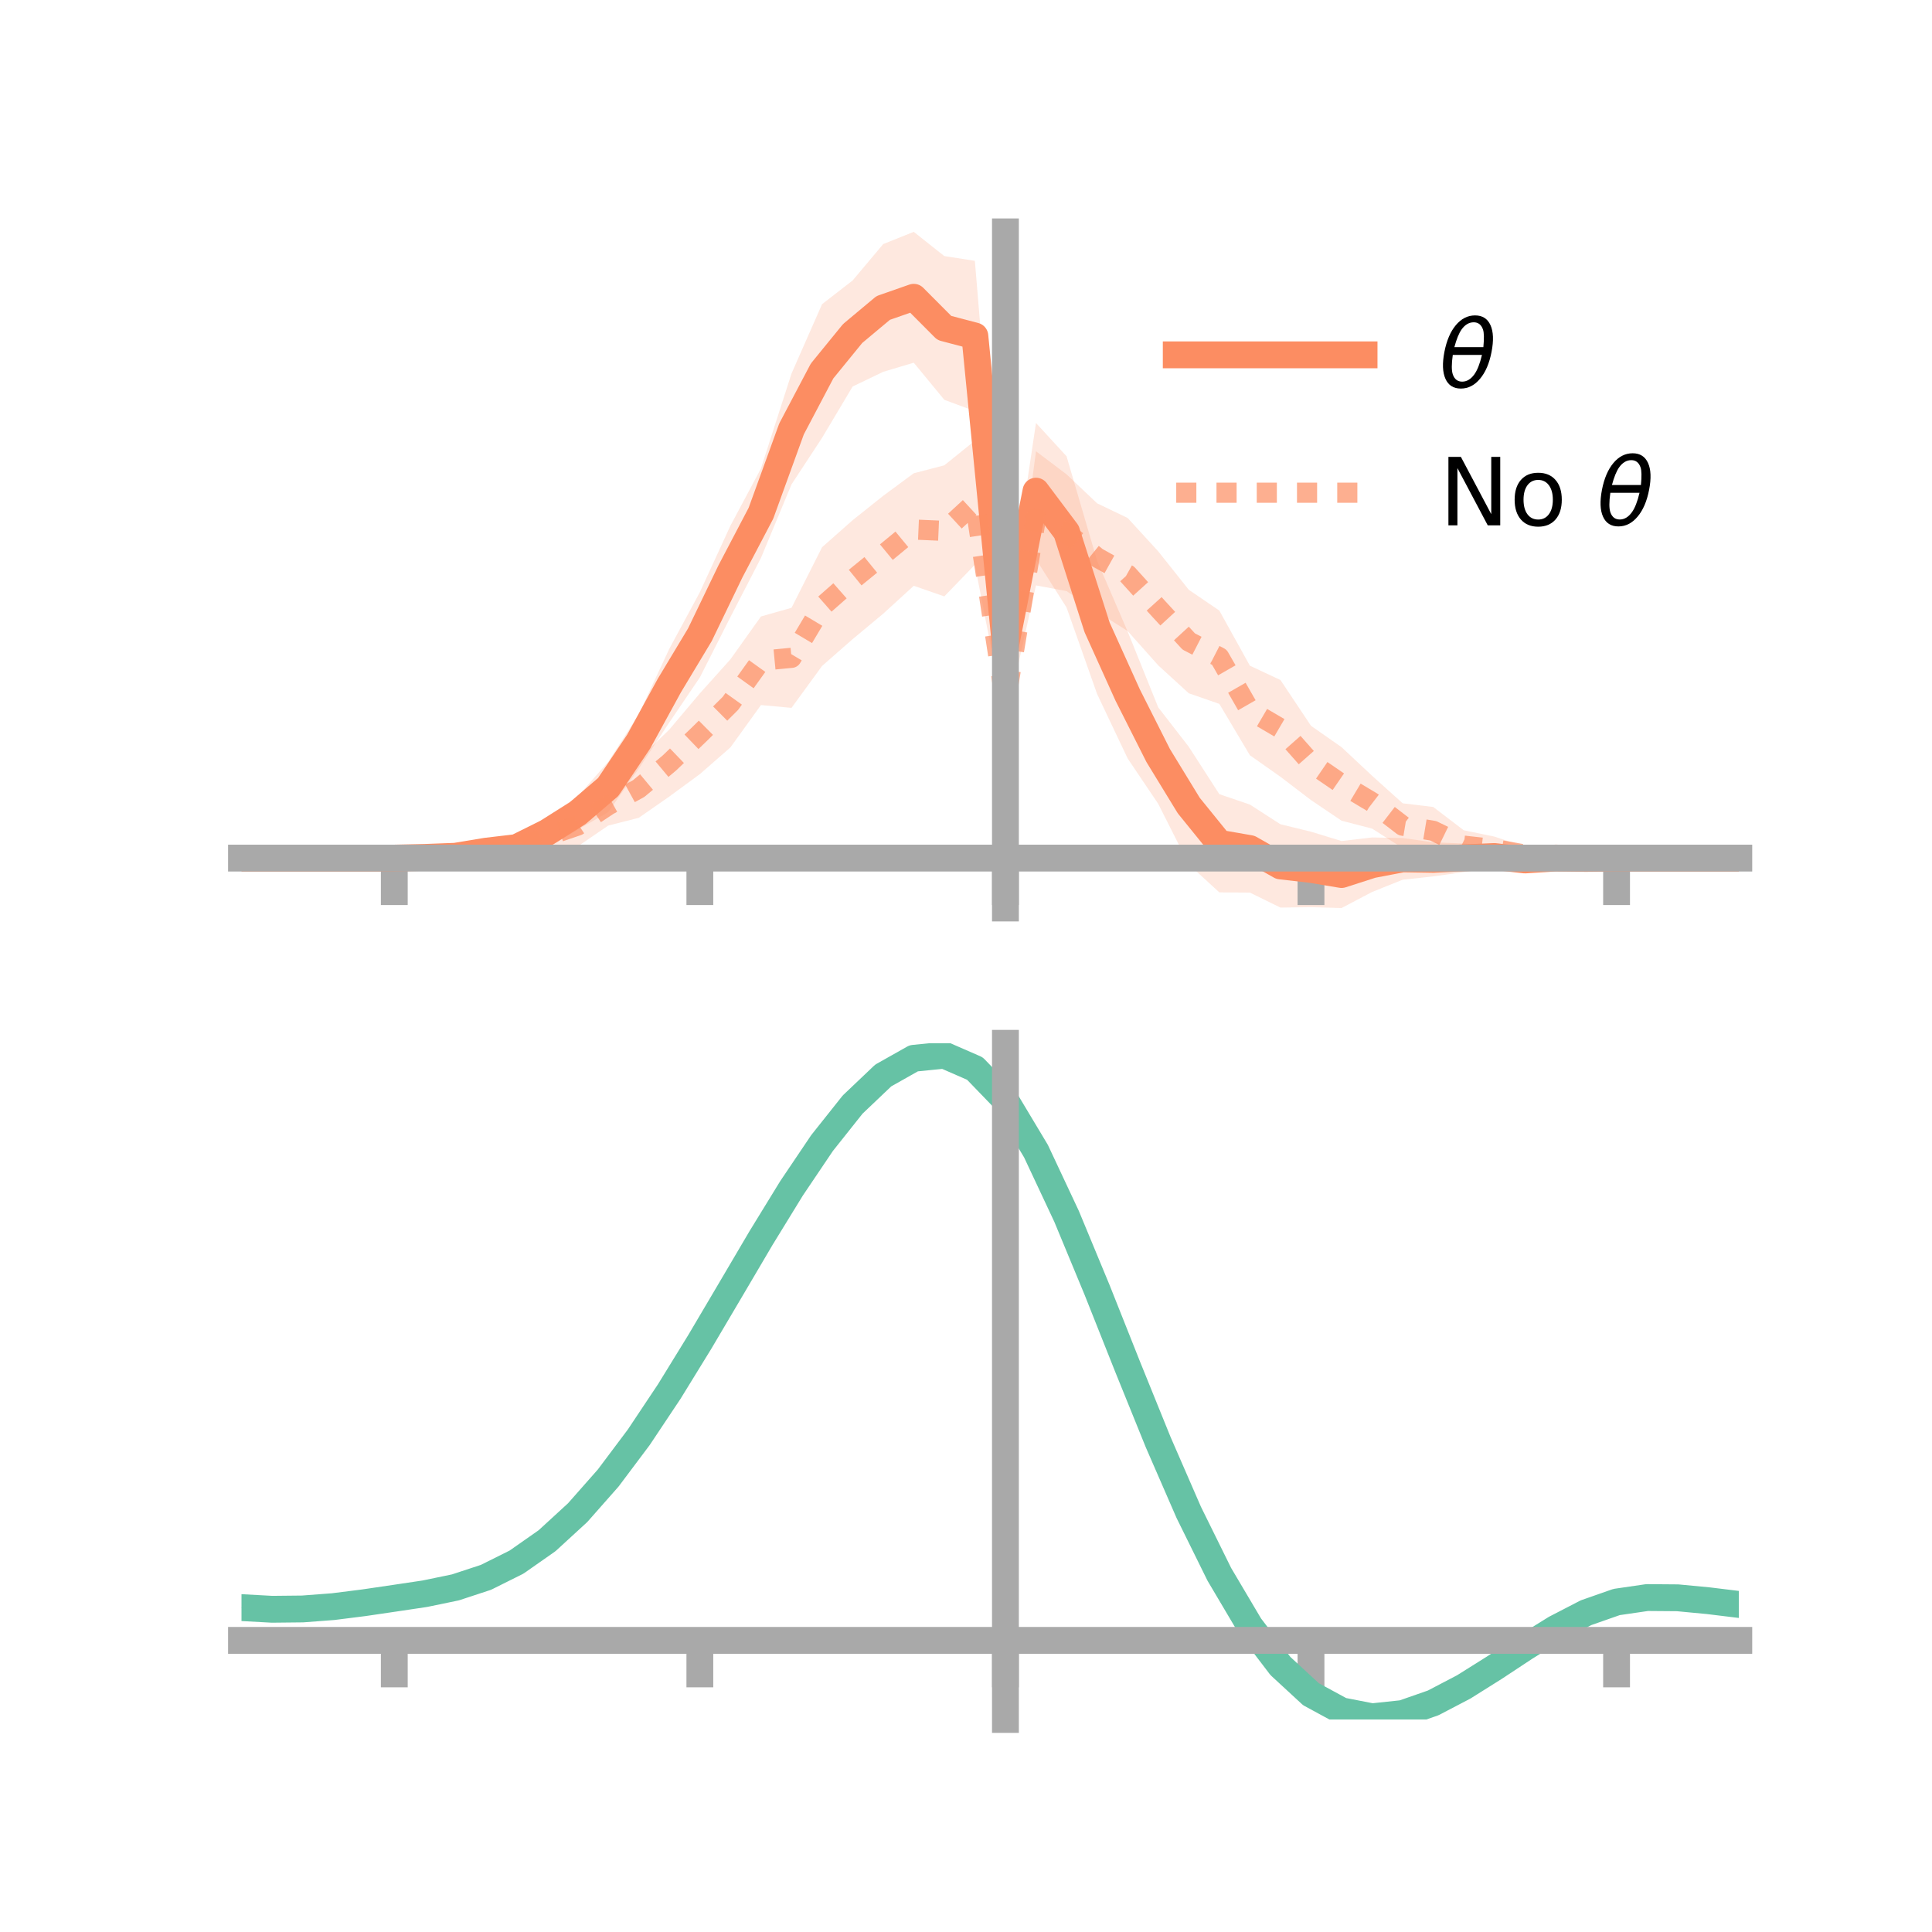 <?xml version="1.0" encoding="utf-8" standalone="no"?>
<!DOCTYPE svg PUBLIC "-//W3C//DTD SVG 1.1//EN"
  "http://www.w3.org/Graphics/SVG/1.1/DTD/svg11.dtd">
<!-- Created with matplotlib (https://matplotlib.org/) -->
<svg height="144pt" version="1.1" viewBox="0 0 144 144" width="144pt" xmlns="http://www.w3.org/2000/svg" xmlns:xlink="http://www.w3.org/1999/xlink">
 <defs>
  <style type="text/css">*{stroke-linecap:butt;stroke-linejoin:round;}</style>
 </defs>
 <g id="figure_1">
  <g id="patch_1">
   <path d="M 0 144 
L 144 144 
L 144 0 
L 0 0 
z
" style="fill:none;"/>
  </g>
  <g id="axes_1">
   <g id="patch_2">
    <path d="M 18 67.68 
L 129.6 67.68 
L 129.6 17.28 
L 18 17.28 
z
" style="fill:none;"/>
   </g>
   <g id="PolyCollection_1">
    <path clip-path="url(#pef4d15b696)" d="M 18 63.956 
L 18 63.956 
L 20.278 63.956 
L 22.555 63.956 
L 24.833 63.956 
L 27.11 63.956 
L 29.388 63.955 
L 31.665 63.786 
L 33.943 63.593 
L 36.22 62.864 
L 38.498 62.365 
L 40.776 60.862 
L 43.053 59.377 
L 45.331 56.782 
L 47.608 53.247 
L 49.886 48.358 
L 52.163 44.139 
L 54.441 39.185 
L 56.718 34.915 
L 58.996 27.838 
L 61.273 22.67 
L 63.551 20.904 
L 65.829 18.193 
L 68.106 17.28 
L 70.384 19.087 
L 72.661 19.441 
L 74.939 46.778 
L 77.216 31.527 
L 79.494 34.006 
L 81.771 41.792 
L 84.049 47.07 
L 86.327 52.723 
L 88.604 55.66 
L 90.882 59.192 
L 93.159 59.968 
L 95.437 61.436 
L 97.714 61.99 
L 99.992 62.686 
L 102.269 62.419 
L 104.547 62.46 
L 106.824 62.783 
L 109.102 62.871 
L 111.38 63.02 
L 113.657 63.561 
L 115.935 63.742 
L 118.212 63.882 
L 120.49 63.955 
L 122.767 63.956 
L 125.045 63.956 
L 127.322 63.956 
L 129.6 63.956 
L 129.6 63.956 
L 129.6 63.956 
L 127.322 63.956 
L 125.045 63.956 
L 122.767 63.956 
L 120.49 63.958 
L 118.212 64.079 
L 115.935 64.165 
L 113.657 64.632 
L 111.38 64.657 
L 109.102 65.001 
L 106.824 65.322 
L 104.547 65.57 
L 102.269 66.482 
L 99.992 67.68 
L 97.714 67.616 
L 95.437 67.646 
L 93.159 66.528 
L 90.882 66.513 
L 88.604 64.425 
L 86.327 59.912 
L 84.049 56.531 
L 81.771 51.726 
L 79.494 45.277 
L 77.216 41.689 
L 74.939 49.567 
L 72.661 30.644 
L 70.384 29.8 
L 68.106 27.034 
L 65.829 27.713 
L 63.551 28.809 
L 61.273 32.632 
L 58.996 36.102 
L 56.718 41.585 
L 54.441 45.995 
L 52.163 50.491 
L 49.886 53.848 
L 47.608 57.29 
L 45.331 60.535 
L 43.053 61.845 
L 40.776 63.221 
L 38.498 63.986 
L 36.22 64.023 
L 33.943 64.048 
L 31.665 64.026 
L 29.388 63.957 
L 27.11 63.956 
L 24.833 63.956 
L 22.555 63.956 
L 20.278 63.956 
L 18 63.956 
z
" style="fill:#fc8d62;fill-opacity:0.2;"/>
   </g>
   <g id="PolyCollection_2">
    <path clip-path="url(#pef4d15b696)" d="M 18 63.956 
L 18 63.956 
L 20.278 63.956 
L 22.555 63.956 
L 24.833 63.956 
L 27.11 63.956 
L 29.388 63.956 
L 31.665 63.812 
L 33.943 63.509 
L 36.22 63.089 
L 38.498 62.341 
L 40.776 61.253 
L 43.053 59.978 
L 45.331 58.507 
L 47.608 56.589 
L 49.886 54.378 
L 52.163 51.68 
L 54.441 49.143 
L 56.718 45.947 
L 58.996 45.302 
L 61.273 40.787 
L 63.551 38.772 
L 65.829 36.956 
L 68.106 35.274 
L 70.384 34.682 
L 72.661 32.845 
L 74.939 50.935 
L 77.216 33.634 
L 79.494 35.353 
L 81.771 37.514 
L 84.049 38.608 
L 86.327 41.093 
L 88.604 43.958 
L 90.882 45.508 
L 93.159 49.617 
L 95.437 50.684 
L 97.714 54.097 
L 99.992 55.69 
L 102.269 57.822 
L 104.547 59.872 
L 106.824 60.147 
L 109.102 61.885 
L 111.38 62.354 
L 113.657 63.106 
L 115.935 63.508 
L 118.212 63.889 
L 120.49 63.956 
L 122.767 63.956 
L 125.045 63.956 
L 127.322 63.956 
L 129.6 63.956 
L 129.6 63.956 
L 129.6 63.956 
L 127.322 63.956 
L 125.045 63.956 
L 122.767 63.956 
L 120.49 63.956 
L 118.212 64.068 
L 115.935 64.205 
L 113.657 64.291 
L 111.38 64.214 
L 109.102 64.172 
L 106.824 63.697 
L 104.547 63.214 
L 102.269 61.76 
L 99.992 61.171 
L 97.714 59.633 
L 95.437 57.896 
L 93.159 56.292 
L 90.882 52.463 
L 88.604 51.672 
L 86.327 49.591 
L 84.049 47.035 
L 81.771 45.593 
L 79.494 44.056 
L 77.216 43.633 
L 74.939 53.779 
L 72.661 42.093 
L 70.384 44.453 
L 68.106 43.662 
L 65.829 45.741 
L 63.551 47.638 
L 61.273 49.635 
L 58.996 52.76 
L 56.718 52.551 
L 54.441 55.708 
L 52.163 57.698 
L 49.886 59.371 
L 47.608 60.955 
L 45.331 61.535 
L 43.053 63.092 
L 40.776 63.372 
L 38.498 64.151 
L 36.22 64.239 
L 33.943 64.185 
L 31.665 64.027 
L 29.388 63.956 
L 27.11 63.956 
L 24.833 63.956 
L 22.555 63.956 
L 20.278 63.956 
L 18 63.956 
z
" style="fill:#fc8d62;fill-opacity:0.2;"/>
   </g>
   <g id="matplotlib.axis_1">
    <g id="xtick_1">
     <g id="line2d_1">
      <defs>
       <path d="M 0 0 
L 0 3.5 
" id="ma83d719451" style="stroke:#a9a9a9;stroke-width:2;"/>
      </defs>
      <g>
       <use style="fill:#a9a9a9;stroke:#a9a9a9;stroke-width:2;" x="29.388" xlink:href="#ma83d719451" y="63.956"/>
      </g>
     </g>
    </g>
    <g id="xtick_2">
     <g id="line2d_2">
      <g>
       <use style="fill:#a9a9a9;stroke:#a9a9a9;stroke-width:2;" x="52.163" xlink:href="#ma83d719451" y="63.956"/>
      </g>
     </g>
    </g>
    <g id="xtick_3">
     <g id="line2d_3">
      <g>
       <use style="fill:#a9a9a9;stroke:#a9a9a9;stroke-width:2;" x="74.939" xlink:href="#ma83d719451" y="63.956"/>
      </g>
     </g>
    </g>
    <g id="xtick_4">
     <g id="line2d_4">
      <g>
       <use style="fill:#a9a9a9;stroke:#a9a9a9;stroke-width:2;" x="97.714" xlink:href="#ma83d719451" y="63.956"/>
      </g>
     </g>
    </g>
    <g id="xtick_5">
     <g id="line2d_5">
      <g>
       <use style="fill:#a9a9a9;stroke:#a9a9a9;stroke-width:2;" x="120.49" xlink:href="#ma83d719451" y="63.956"/>
      </g>
     </g>
    </g>
   </g>
   <g id="matplotlib.axis_2"/>
   <g id="line2d_6">
    <path clip-path="url(#pef4d15b696)" d="M 18 63.956 
L 20.278 63.956 
L 22.555 63.956 
L 24.833 63.956 
L 27.11 63.956 
L 29.388 63.956 
L 31.665 63.906 
L 33.943 63.821 
L 36.22 63.443 
L 38.498 63.175 
L 40.776 62.042 
L 43.053 60.611 
L 45.331 58.659 
L 47.608 55.268 
L 49.886 51.103 
L 52.163 47.315 
L 54.441 42.59 
L 56.718 38.25 
L 58.996 31.97 
L 61.273 27.651 
L 63.551 24.857 
L 65.829 22.953 
L 68.106 22.157 
L 70.384 24.444 
L 72.661 25.043 
L 74.939 48.172 
L 77.216 36.608 
L 79.494 39.641 
L 81.771 46.759 
L 84.049 51.8 
L 86.327 56.317 
L 88.604 60.042 
L 90.882 62.852 
L 93.159 63.248 
L 95.437 64.541 
L 97.714 64.803 
L 99.992 65.183 
L 102.269 64.45 
L 104.547 64.015 
L 106.824 64.053 
L 109.102 63.936 
L 111.38 63.839 
L 113.657 64.097 
L 115.935 63.953 
L 118.212 63.98 
L 120.49 63.956 
L 122.767 63.956 
L 125.045 63.956 
L 127.322 63.956 
L 129.6 63.956 
" style="fill:none;stroke:#fc8d62;stroke-linecap:square;stroke-width:2;"/>
   </g>
   <g id="line2d_7">
    <path clip-path="url(#pef4d15b696)" d="M 18 63.956 
L 20.278 63.956 
L 22.555 63.956 
L 24.833 63.956 
L 27.11 63.956 
L 29.388 63.956 
L 31.665 63.92 
L 33.943 63.847 
L 36.22 63.664 
L 38.498 63.246 
L 40.776 62.313 
L 43.053 61.535 
L 45.331 60.021 
L 47.608 58.772 
L 49.886 56.875 
L 52.163 54.689 
L 54.441 52.425 
L 56.718 49.249 
L 58.996 49.031 
L 61.273 45.211 
L 63.551 43.205 
L 65.829 41.348 
L 68.106 39.468 
L 70.384 39.568 
L 72.661 37.469 
L 74.939 52.357 
L 77.216 38.634 
L 79.494 39.705 
L 81.771 41.554 
L 84.049 42.822 
L 86.327 45.342 
L 88.604 47.815 
L 90.882 48.986 
L 93.159 52.955 
L 95.437 54.29 
L 97.714 56.865 
L 99.992 58.43 
L 102.269 59.791 
L 104.547 61.543 
L 106.824 61.922 
L 109.102 63.029 
L 111.38 63.284 
L 113.657 63.698 
L 115.935 63.857 
L 118.212 63.979 
L 120.49 63.956 
L 122.767 63.956 
L 125.045 63.956 
L 127.322 63.956 
L 129.6 63.956 
" style="fill:none;stroke:#fc8d62;stroke-dasharray:1.5,1.5;stroke-dashoffset:0;stroke-opacity:0.7;stroke-width:1.5;"/>
   </g>
   <g id="patch_3">
    <path d="M 74.939 67.68 
L 74.939 17.28 
" style="fill:none;stroke:#a9a9a9;stroke-linecap:square;stroke-linejoin:miter;stroke-width:2;"/>
   </g>
   <g id="patch_4">
    <path d="M 129.6 67.68 
L 129.6 17.28 
" style="fill:none;"/>
   </g>
   <g id="patch_5">
    <path d="M 18 63.956 
L 129.6 63.956 
" style="fill:none;stroke:#a9a9a9;stroke-linecap:square;stroke-linejoin:miter;stroke-width:2;"/>
   </g>
   <g id="patch_6">
    <path d="M 18 17.28 
L 129.6 17.28 
" style="fill:none;"/>
   </g>
   <g id="legend_1">
    <g id="line2d_8">
     <path d="M 87.67 26.449 
L 101.67 26.449 
" style="fill:none;stroke:#fc8d62;stroke-linecap:square;stroke-width:2;"/>
    </g>
    <g id="line2d_9"/>
    <g id="text_1">
     <!-- $\theta$ -->
     <g transform="translate(107.27 28.899)scale(0.07 -0.07)">
      <defs>
       <path d="M 45.516 34.672 
L 14.453 34.672 
Q 12.359 20.062 14.5 13.875 
Q 17.188 6.25 24.469 6.25 
Q 31.781 6.25 37.359 13.922 
Q 42.234 20.656 45.516 34.672 
z
M 47.016 42.969 
Q 48.344 56.844 46.625 61.719 
Q 43.953 69.438 36.766 69.438 
Q 29.297 69.438 23.828 61.812 
Q 19.531 55.672 16.156 42.969 
z
M 38.188 76.766 
Q 49.906 76.766 54.594 66.406 
Q 59.281 56.109 55.719 37.844 
Q 52.203 19.625 43.453 9.281 
Q 34.766 -1.125 23.047 -1.125 
Q 11.281 -1.125 6.641 9.281 
Q 2 19.625 5.516 37.844 
Q 9.078 56.109 17.719 66.406 
Q 26.422 76.766 38.188 76.766 
z
" id="DejaVuSans-Oblique-952"/>
      </defs>
      <use transform="translate(0 0.234)" xlink:href="#DejaVuSans-Oblique-952"/>
     </g>
    </g>
    <g id="line2d_10">
     <path d="M 87.67 36.724 
L 101.67 36.724 
" style="fill:none;stroke:#fc8d62;stroke-dasharray:1.5,1.5;stroke-dashoffset:0;stroke-opacity:0.7;stroke-width:1.5;"/>
    </g>
    <g id="line2d_11"/>
    <g id="text_2">
     <!-- No $\theta$ -->
     <g transform="translate(107.27 39.174)scale(0.07 -0.07)">
      <defs>
       <path d="M 9.812 72.906 
L 23.094 72.906 
L 55.422 11.922 
L 55.422 72.906 
L 64.984 72.906 
L 64.984 0 
L 51.703 0 
L 19.391 60.984 
L 19.391 0 
L 9.812 0 
z
" id="DejaVuSans-78"/>
       <path d="M 30.609 48.391 
Q 23.391 48.391 19.188 42.75 
Q 14.984 37.109 14.984 27.297 
Q 14.984 17.484 19.156 11.844 
Q 23.344 6.203 30.609 6.203 
Q 37.797 6.203 41.984 11.859 
Q 46.188 17.531 46.188 27.297 
Q 46.188 37.016 41.984 42.703 
Q 37.797 48.391 30.609 48.391 
z
M 30.609 56 
Q 42.328 56 49.016 48.375 
Q 55.719 40.766 55.719 27.297 
Q 55.719 13.875 49.016 6.219 
Q 42.328 -1.422 30.609 -1.422 
Q 18.844 -1.422 12.172 6.219 
Q 5.516 13.875 5.516 27.297 
Q 5.516 40.766 12.172 48.375 
Q 18.844 56 30.609 56 
z
" id="DejaVuSans-111"/>
       <path id="DejaVuSans-32"/>
      </defs>
      <use transform="translate(0 0.234)" xlink:href="#DejaVuSans-78"/>
      <use transform="translate(74.805 0.234)" xlink:href="#DejaVuSans-111"/>
      <use transform="translate(135.986 0.234)" xlink:href="#DejaVuSans-32"/>
      <use transform="translate(167.773 0.234)" xlink:href="#DejaVuSans-Oblique-952"/>
     </g>
    </g>
   </g>
  </g>
  <g id="axes_2">
   <g id="patch_7">
    <path d="M 18 128.16 
L 129.6 128.16 
L 129.6 77.76 
L 18 77.76 
z
" style="fill:none;"/>
   </g>
   <g id="PolyCollection_3">
    <path clip-path="url(#p38efed09fd)" d="M 18 119.864 
L 18 119.781 
L 20.278 119.911 
L 22.555 119.883 
L 24.833 119.7 
L 27.11 119.4 
L 29.388 119.053 
L 31.665 118.703 
L 33.943 118.222 
L 36.22 117.462 
L 38.498 116.311 
L 40.776 114.691 
L 43.053 112.565 
L 45.331 109.934 
L 47.608 106.835 
L 49.886 103.342 
L 52.163 99.56 
L 54.441 95.617 
L 56.718 91.666 
L 58.996 87.876 
L 61.273 84.427 
L 63.551 81.505 
L 65.829 79.299 
L 68.106 77.992 
L 70.384 77.76 
L 72.661 78.769 
L 74.939 81.164 
L 77.216 85.016 
L 79.494 89.94 
L 81.771 95.509 
L 84.049 101.323 
L 86.327 107.029 
L 88.604 112.338 
L 90.882 117.022 
L 93.159 120.922 
L 95.437 123.947 
L 97.714 126.066 
L 99.992 127.31 
L 102.269 127.758 
L 104.547 127.521 
L 106.824 126.739 
L 109.102 125.564 
L 111.38 124.157 
L 113.657 122.676 
L 115.935 121.279 
L 118.212 120.112 
L 120.49 119.32 
L 122.767 118.991 
L 125.045 119.015 
L 127.322 119.241 
L 129.6 119.532 
L 129.6 119.639 
L 129.6 119.639 
L 127.322 119.372 
L 125.045 119.167 
L 122.767 119.154 
L 120.49 119.49 
L 118.212 120.293 
L 115.935 121.484 
L 113.657 122.92 
L 111.38 124.446 
L 109.102 125.897 
L 106.824 127.107 
L 104.547 127.912 
L 102.269 128.16 
L 99.992 127.72 
L 97.714 126.49 
L 95.437 124.408 
L 93.159 121.456 
L 90.882 117.664 
L 88.604 113.118 
L 86.327 107.967 
L 84.049 102.429 
L 81.771 96.782 
L 79.494 91.369 
L 77.216 86.582 
L 74.939 82.838 
L 72.661 80.515 
L 70.384 79.539 
L 68.106 79.764 
L 65.829 81.025 
L 63.551 83.15 
L 61.273 85.958 
L 58.996 89.269 
L 56.718 92.902 
L 54.441 96.686 
L 52.163 100.459 
L 49.886 104.079 
L 47.608 107.423 
L 45.331 110.395 
L 43.053 112.926 
L 40.776 114.979 
L 38.498 116.551 
L 36.22 117.671 
L 33.943 118.409 
L 31.665 118.872 
L 29.388 119.202 
L 27.11 119.525 
L 24.833 119.799 
L 22.555 119.961 
L 20.278 119.982 
L 18 119.864 
z
" style="fill:#66c2a5;fill-opacity:0.2;"/>
   </g>
   <g id="matplotlib.axis_3">
    <g id="xtick_6">
     <g id="line2d_12">
      <g>
       <use style="fill:#a9a9a9;stroke:#a9a9a9;stroke-width:2;" x="29.388" xlink:href="#ma83d719451" y="122.264"/>
      </g>
     </g>
    </g>
    <g id="xtick_7">
     <g id="line2d_13">
      <g>
       <use style="fill:#a9a9a9;stroke:#a9a9a9;stroke-width:2;" x="52.163" xlink:href="#ma83d719451" y="122.264"/>
      </g>
     </g>
    </g>
    <g id="xtick_8">
     <g id="line2d_14">
      <g>
       <use style="fill:#a9a9a9;stroke:#a9a9a9;stroke-width:2;" x="74.939" xlink:href="#ma83d719451" y="122.264"/>
      </g>
     </g>
    </g>
    <g id="xtick_9">
     <g id="line2d_15">
      <g>
       <use style="fill:#a9a9a9;stroke:#a9a9a9;stroke-width:2;" x="97.714" xlink:href="#ma83d719451" y="122.264"/>
      </g>
     </g>
    </g>
    <g id="xtick_10">
     <g id="line2d_16">
      <g>
       <use style="fill:#a9a9a9;stroke:#a9a9a9;stroke-width:2;" x="120.49" xlink:href="#ma83d719451" y="122.264"/>
      </g>
     </g>
    </g>
   </g>
   <g id="matplotlib.axis_4"/>
   <g id="line2d_17">
    <path clip-path="url(#p38efed09fd)" d="M 18 119.822 
L 20.278 119.946 
L 22.555 119.922 
L 24.833 119.749 
L 27.11 119.462 
L 29.388 119.127 
L 31.665 118.787 
L 33.943 118.315 
L 36.22 117.566 
L 38.498 116.431 
L 40.776 114.835 
L 43.053 112.746 
L 45.331 110.164 
L 47.608 107.129 
L 49.886 103.711 
L 52.163 100.009 
L 54.441 96.151 
L 56.718 92.284 
L 58.996 88.572 
L 61.273 85.193 
L 63.551 82.328 
L 65.829 80.162 
L 68.106 78.878 
L 70.384 78.649 
L 72.661 79.642 
L 74.939 82.001 
L 77.216 85.799 
L 79.494 90.655 
L 81.771 96.146 
L 84.049 101.876 
L 86.327 107.498 
L 88.604 112.728 
L 90.882 117.343 
L 93.159 121.189 
L 95.437 124.177 
L 97.714 126.278 
L 99.992 127.515 
L 102.269 127.959 
L 104.547 127.717 
L 106.824 126.923 
L 109.102 125.731 
L 111.38 124.301 
L 113.657 122.798 
L 115.935 121.381 
L 118.212 120.203 
L 120.49 119.405 
L 122.767 119.073 
L 125.045 119.091 
L 127.322 119.307 
L 129.6 119.585 
" style="fill:none;stroke:#66c2a5;stroke-linecap:square;stroke-width:2;"/>
   </g>
   <g id="patch_8">
    <path d="M 74.939 128.16 
L 74.939 77.76 
" style="fill:none;stroke:#a9a9a9;stroke-linecap:square;stroke-linejoin:miter;stroke-width:2;"/>
   </g>
   <g id="patch_9">
    <path d="M 129.6 128.16 
L 129.6 77.76 
" style="fill:none;"/>
   </g>
   <g id="patch_10">
    <path d="M 18 122.264 
L 129.6 122.264 
" style="fill:none;stroke:#a9a9a9;stroke-linecap:square;stroke-linejoin:miter;stroke-width:2;"/>
   </g>
   <g id="patch_11">
    <path d="M 18 77.76 
L 129.6 77.76 
" style="fill:none;"/>
   </g>
  </g>
 </g>
 <defs>
  <clipPath id="pef4d15b696">
   <rect height="50.4" width="111.6" x="18" y="17.28"/>
  </clipPath>
  <clipPath id="p38efed09fd">
   <rect height="50.4" width="111.6" x="18" y="77.76"/>
  </clipPath>
 </defs>
</svg>
